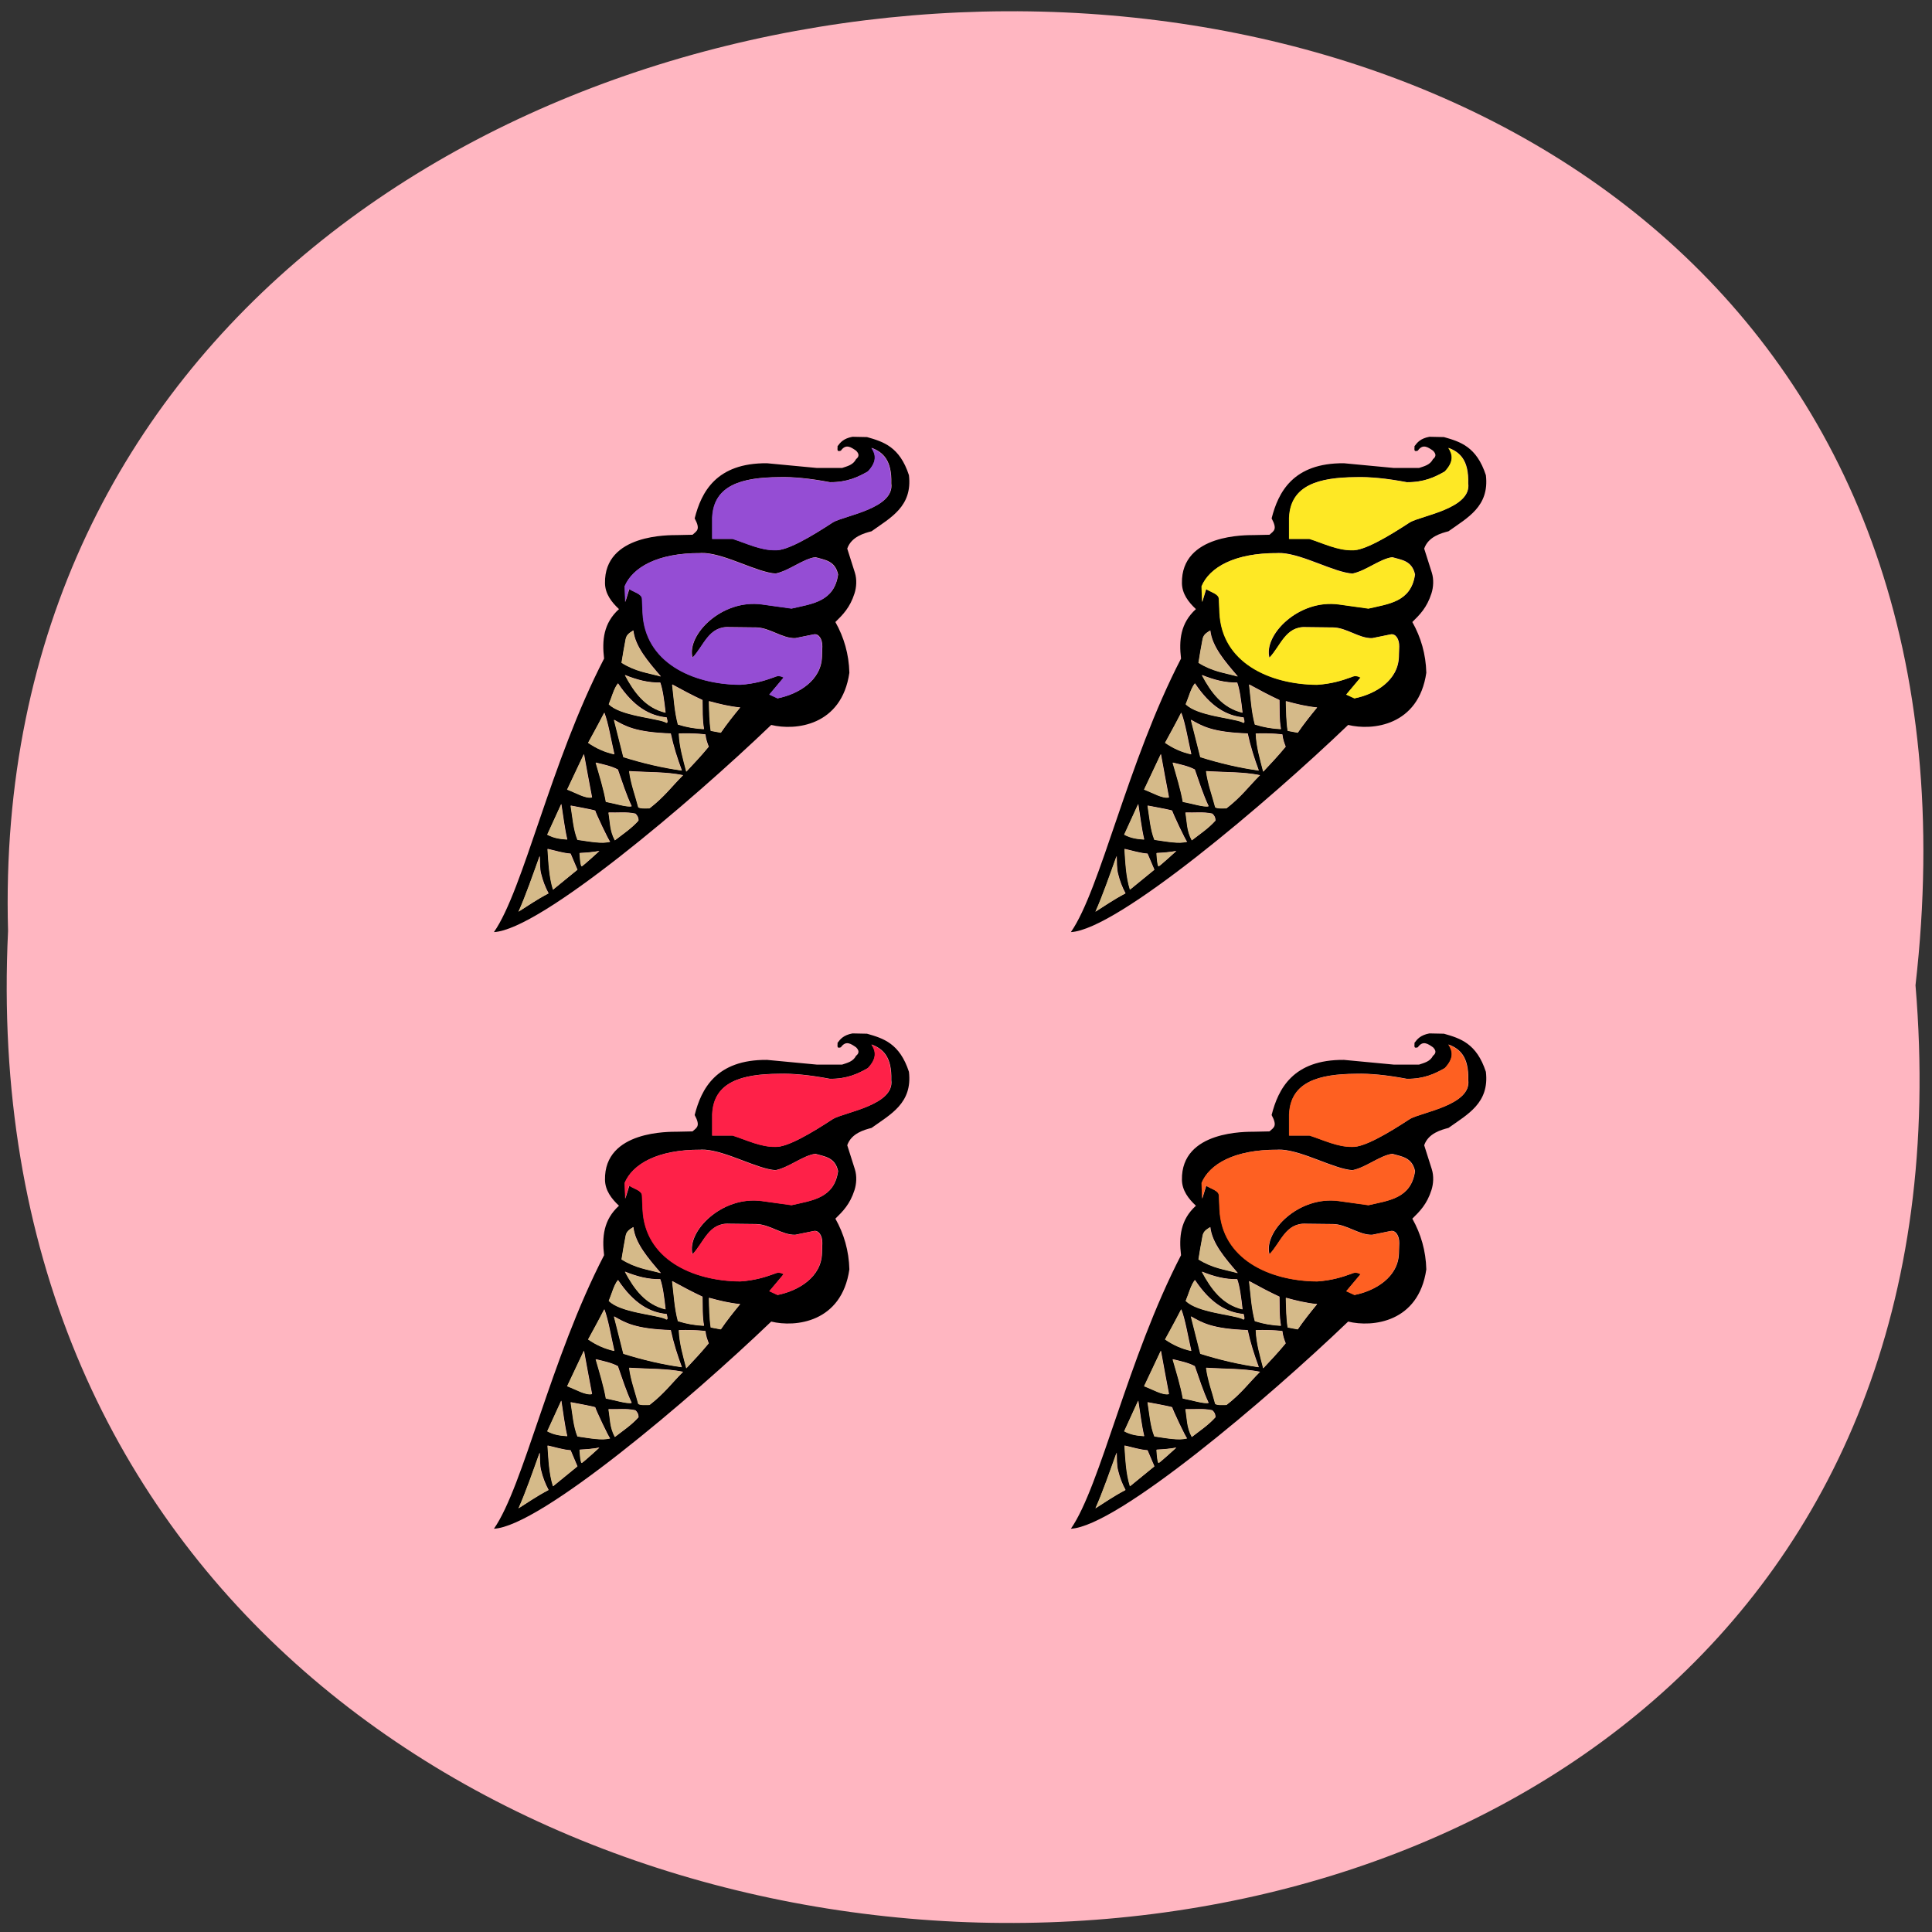 <svg xmlns="http://www.w3.org/2000/svg" xmlns:xlink="http://www.w3.org/1999/xlink" viewBox="0 0 256 256"><rect x="0" y="0" width="256" height="256" fill="#333333" stroke="none"/><defs><path d="m 245.46 129.52 l -97.89 -96.9 c -5.556 -5.502 -16.222 -11.873 -23.7 -14.16 l -39.518 -12.08 c -7.479 -2.286 -18.1 0.391 -23.599 5.948 l -13.441 13.578 c -5.5 5.559 -14.502 14.653 -20 20.21 l -13.44 13.579 c -5.5 5.558 -8.07 16.206 -5.706 23.658 l 12.483 39.39 c 2.363 7.456 8.843 18.06 14.399 23.556 l 97.89 96.9 c 5.558 5.502 14.605 5.455 20.1 -0.101 l 36.26 -36.63 c 5.504 -5.559 14.503 -14.651 20 -20.21 l 36.26 -36.629 c 5.502 -5.56 5.455 -14.606 -0.101 -20.11 z m -178.09 -50.74 c -7.198 0 -13.03 -5.835 -13.03 -13.03 0 -7.197 5.835 -13.03 13.03 -13.03 7.197 0 13.03 5.835 13.03 13.03 -0.001 7.198 -5.836 13.03 -13.03 13.03 z" id="0"/><use id="1" xlink:href="#0"/><path fill="#d5ba89" d="m 386.25 -772.1 c 0.94 -0.627 -19.486 17.275 -20.536 17.321 -1.742 0.077 -2.562 -14.938 -2.5 -15 7.874 -0.383 15.635 -0.992 23.04 -2.321 z" id="2"/><path fill="#d5ba89" d="m 421.43 -862.64 c 21.16 1.414 43.744 0.694 63.21 4.643 -13.03 12.493 -21.899 24.571 -39.29 37.5 -5.181 0.101 -10.776 0.477 -13.214 -1.25 -3.623 -13.605 -8.799 -26.434 -10.714 -40.893 z" id="3"/><path fill="#d5ba89" d="m 403.57 -920.85 c 12.8 6.942 24.2 14.14 66.61 15.536 3.262 14.8 7.877 28.586 13.04 41.964 -22.857 -3.101 -45.714 -8.269 -68.57 -15.179 z" id="4"/><path fill="#d5ba89" d="m 408.21 -962.1 c 18.519 26.868 37.674 36.873 57.14 38.571 1.139 4.131 1.932 7.777 -1.607 5.357 -11.496 -4.727 -53.09 -7.202 -66.25 -20.357 3.523 -7.937 5.917 -17.757 10.714 -23.571 z" id="5"/><path fill-opacity="0.878" d="m 518.93 -1125.9 h 23.929 c 16.531 5.101 32.602 12.958 50 12.857 14.03 0.742 42.28 -15.385 68.21 -31.786 14.183 -7.651 72.16 -15.692 68.21 -43.928 0.793 -26.534 -9.851 -35.53 -23.21 -40.36 5.064 7.401 6.714 15.605 -4.286 26.786 -11.808 6.437 -24.399 12.266 -44.643 12.143 -23.32 -4.276 -43.35 -6.2 -60 -5.714 -43.05 0.305 -76.76 8.891 -78.21 46.07 z" id="6"/><path fill="#d5ba89" d="m 325.54 -774.42 c 8.988 1.942 17.976 4.697 26.964 5.357 l 8.04 18.214 l -28.571 22.5 c -4.779 -14.698 -5.299 -30.461 -6.429 -46.07 z" id="7"/><path fill="#d5ba89" d="m 397.14 -815.67 c 10.476 0.413 20.952 -1.031 31.429 1.25 1.957 1.736 3.673 3.772 3.75 7.857 -8.158 8.865 -18.201 15.217 -27.679 22.321 -6.248 -11.226 -5.531 -21.06 -7.5 -31.429 z" id="8"/><path fill="#d5ba89" d="m 341.61 -825.32 c 2.238 13.477 3.878 27.551 6.964 40.18 -7.635 -0.546 -15.291 -1.256 -23.393 -5.536 z" id="9"/><path fill="#d5ba89" d="m 382.14 -872.28 c 8.998 2.129 18.259 3.909 25.893 7.857 5.134 14.06 9.784 28.438 16.25 41.607 -5.465 1.257 -19.999 -3.257 -30.18 -5 -2.632 -14.482 -7.529 -29.531 -11.964 -44.46 z" id="A"/><path fill="#d5ba89" d="m 392.14 -928.89 c 4.724 11.735 7.906 31.19 11.786 47.14 -10.711 -2.218 -20.956 -6.532 -30.714 -13.04 6.145 -10.984 11.498 -20.12 18.929 -34.11 z" id="B"/><path fill="#d5ba89" d="m 479.82 -905.32 c 9.776 -0.231 19.877 -0.133 31.07 1.071 0.674 5.914 2.331 9.861 3.929 13.929 -9.431 11.11 -17.719 19.357 -26.25 28.21 -3.781 -14.158 -8.155 -28.15 -8.75 -43.21 z" id="C"/><path fill="#d5ba89" d="m 471.96 -960.85 c 11.845 6.267 23.69 12.355 35.536 17.679 0.321 11.09 -0.27 22.635 1.786 32.857 -9.71 -0.321 -19.873 -2 -30.536 -5.179 -4.07 -14.396 -4.897 -30.09 -6.786 -45.36 z" id="D"/><path fill="#d5ba89" d="m 416.43 -971.57 c 13.92 5.397 27.04 8.836 41.43 8.571 2.959 7.867 4.702 20.598 6.25 34.11 -23.664 -5.591 -36.736 -22.952 -47.679 -42.679 z" id="E"/><path fill-opacity="0.878" d="m 416.79 -1054.4 l -0.714 -17.857 c 9.245 -21.38 39.38 -38.972 94.29 -37.5 25.934 1.839 61.27 21.774 82.86 23.21 15.975 -3.088 32.02 -16.552 46.786 -18.571 10.883 3.127 23.18 3.787 26.786 19.643 -4.57 31.05 -30.817 33.2 -54.643 38.572 l -34.66 -4.7 c -47.37 -6.349 -88.91 34.653 -81.79 60.36 13.237 -13.08 18.921 -36.03 43.21 -34.643 l 31.429 0.357 c 16.06 0.182 30.714 12.579 46.07 12.143 l 21.786 -4.286 c 5.653 -1.112 10.27 5.289 10 13.929 l -0.357 11.429 c -0.84 26.871 -27.423 42.39 -52.14 47.14 l -9.643 -4.286 l 16.786 -19.286 c -3.02 -1.455 -6.178 -2.645 -11.07 -0.357 -11.197 3.925 -23.16 7.467 -40 8.571 -56.47 -0.44 -112.09 -25.598 -114.64 -81.79 l -0.714 -15.714 c -0.258 -5.669 -9.64 -7.561 -15 -11.07 z" id="F"/><path d="m 683.56 -1241.6 c -10.338 1.921 -14.12 6.249 -17.5 10.719 0.473 2.364 -1.746 6.978 3.938 5 5.952 -8.124 11.891 -3.935 17.844 0 3.337 3.214 4.258 6.411 0 9.625 -3.506 6.617 -10.159 7.951 -16.406 10 h -29.656 l -58.56 -5.344 c -60.03 -0.505 -77.3 33.24 -85 62.5 6.971 12.55 2.781 14.03 -2.5 18.562 l -18.219 0.375 c -7.98 0.157 -85.74 -1.887 -84.66 54.625 0.228 11.916 7.525 21.238 16.438 29.28 -18.231 15.873 -20.05 35.497 -17.5 56.09 -63.07 117.65 -94.52 261.7 -129.41 310.06 54.691 -2.652 231.5 -147.64 325.78 -234.84 28.338 6.714 82.78 1.128 91.84 -59.16 -0.567 -21.13 -6.348 -40.18 -16.438 -57.5 8.683 -8.246 17.11 -16.199 22.5 -32.5 2.238 -6.77 2.958 -15.711 0.375 -23.562 l -8.938 -27.16 c 4.858 -13.687 20.243 -17.534 28.562 -19.656 22.245 -15.423 48.24 -28 43.938 -63.56 -10.885 -32.27 -30.02 -37.95 -49.28 -43.22 l -17.16 -0.344 z m 22.5 12.5 c 13.363 4.827 24.01 13.81 23.22 40.34 3.947 28.24 -54.04 36.29 -68.22 43.938 -25.932 16.401 -54.19 32.523 -68.22 31.781 -17.398 0.101 -33.469 -7.743 -50 -12.844 h -23.906 v -23.937 c 1.45 -37.18 35.17 -45.757 78.22 -46.06 16.654 -0.486 36.68 1.442 60 5.719 20.244 0.123 32.817 -5.719 44.625 -12.156 10.999 -11.18 9.345 -19.38 4.281 -26.781 z m -200.78 119.19 c 1.667 0.01 3.347 0.048 5.063 0.094 25.934 1.839 61.29 21.778 82.88 23.22 15.975 -3.088 32.02 -16.543 46.781 -18.562 10.883 3.127 23.17 3.769 26.781 19.625 -4.57 31.05 -30.799 33.19 -54.625 38.562 l -34.656 -4.625 c -47.37 -6.349 -88.91 34.639 -81.78 60.34 13.237 -13.08 18.926 -36.01 43.22 -34.625 l 31.406 0.344 c 16.06 0.182 30.737 12.593 46.09 12.156 l 21.781 -4.281 c 5.653 -1.112 10.27 5.267 10 13.906 l -0.375 11.438 c -0.84 26.871 -27.405 42.4 -52.12 47.16 l -9.656 -4.313 l 16.781 -19.281 c -3.02 -1.455 -6.169 -2.631 -11.06 -0.344 -11.197 3.925 -23.16 7.458 -40 8.563 -56.47 -0.44 -112.07 -25.594 -114.62 -81.78 l -0.72 -15.6 c -0.258 -5.669 -9.64 -7.552 -15 -11.06 l -4.656 14.625 l -0.719 -17.844 c 8.956 -20.712 37.528 -37.88 89.22 -37.594 z m -79.03 87.78 c 2.048 18.316 17.269 35.2 32.31 52.13 -15.606 -4.247 -29 -5.288 -46.06 -15.531 1.377 -8.775 2.9 -16.949 4.813 -26.781 1.076 -5.533 5.04 -7.349 8.938 -9.813 z m -9.813 50.53 c 13.92 5.397 27.01 8.827 41.41 8.563 2.959 7.867 4.702 20.616 6.25 34.13 -23.664 -5.591 -36.713 -22.961 -47.656 -42.688 z m -8.219 9.469 c 18.519 26.868 37.656 36.864 57.13 38.562 1.139 4.131 1.946 7.764 -1.594 5.344 -11.496 -4.727 -53.09 -7.189 -66.25 -20.344 3.523 -7.937 5.922 -17.748 10.719 -23.562 z m 63.75 1.25 c 11.845 6.267 23.686 12.333 35.531 17.656 0.321 11.09 -0.275 22.653 1.781 32.875 -9.71 -0.321 -19.869 -2.01 -30.531 -5.188 -4.07 -14.396 -4.892 -30.08 -6.781 -45.34 z m 43.22 18.906 c 11.685 3.071 23.502 5.961 36.594 7.156 -8.115 9.524 -15.987 19.04 -22.688 28.562 l -11.781 -2.125 c -1.677 -10.228 -1.829 -21.985 -2.125 -33.594 z m -123.03 13.06 c 4.724 11.735 7.901 31.17 11.781 47.13 -10.711 -2.218 -20.96 -6.528 -30.719 -13.03 6.145 -10.984 11.507 -20.11 18.938 -34.09 z m 11.406 8.03 c 12.8 6.942 24.22 14.14 66.63 15.531 3.262 14.8 7.872 28.591 13.03 41.969 -22.857 -3.101 -45.705 -8.278 -68.56 -15.188 l -11.09 -42.31 z m 83.66 15.438 c 7.49 -0.013 15.292 0.253 23.688 1.156 0.674 5.914 2.309 9.87 3.906 13.938 -9.431 11.11 -17.719 19.362 -26.25 28.22 -3.781 -14.158 -8.155 -28.15 -8.75 -43.22 2.444 -0.058 4.91 -0.089 7.406 -0.094 z m -119 23.469 c 3.155 16.689 6.314 33.368 9.469 49.13 -7.433 1.563 -19.13 -5.386 -29.12 -8.938 l 19.656 -40.19 z m 13.938 9.656 c 8.998 2.129 18.241 3.896 25.875 7.844 5.134 14.06 9.784 28.456 16.25 41.625 -5.465 1.257 -20.01 -3.257 -30.19 -5 -2.632 -14.482 -7.502 -29.535 -11.938 -44.47 z m 39.28 9.656 c 21.16 1.414 43.748 0.676 63.22 4.625 -13.03 12.493 -21.926 24.571 -39.31 37.5 -5.181 0.101 -10.749 0.477 -13.188 -1.25 -3.623 -13.605 -8.803 -26.416 -10.719 -40.875 z m -79.84 37.31 c 2.238 13.477 3.882 27.56 6.969 40.19 -7.635 -0.546 -15.273 -1.283 -23.375 -5.563 l 16.406 -34.625 z m 11.09 1.781 c 0 0 28.21 5 28.75 5.719 0.146 1.811 16.06 34.693 17.562 35.22 -9.719 2.663 -24.568 -0.412 -38.28 -2.188 -4.84 -11.476 -5.813 -25.526 -8.03 -38.75 z m 60.16 7.781 c 5.238 -0.024 10.481 0.172 15.719 1.313 1.957 1.736 3.673 3.79 3.75 7.875 -8.158 8.865 -18.18 15.208 -27.656 22.312 -6.248 -11.226 -5.531 -21.07 -7.5 -31.438 5.238 0.207 10.449 -0.038 15.688 -0.063 z m -87.31 41.31 c 8.988 1.942 17.981 4.715 26.969 5.375 l 8.03 18.219 l -28.562 22.5 c -4.779 -14.698 -5.308 -30.483 -6.438 -46.09 z m 60.719 2.344 c 0.94 -0.627 -19.481 17.266 -20.531 17.312 -1.742 0.077 -2.562 -14.938 -2.5 -15 7.874 -0.383 15.63 -0.984 23.03 -2.313 z m -70 5.719 c 0.359 6.844 -0.055 14.172 1.594 20.16 1.973 7.853 4.872 15.256 8.75 22.16 -14.325 7.276 -23.84 13.873 -35.16 20.719 8.612 -18.643 16.652 -41.23 24.812 -63.03 z" id="G"/><path id="H" d="m 426.25 -1022.1 c 2.048 18.316 17.278 35.22 32.32 52.14 -15.606 -4.247 -29.01 -5.293 -46.07 -15.536 1.377 -8.775 2.909 -16.953 4.821 -26.786 1.076 -5.533 5.03 -7.358 8.929 -9.821 z" fill="#d5ba89"/><path id="I" d="m 368.21 -881.92 c 3.155 16.689 6.31 33.35 9.464 49.11 -7.433 1.563 -19.12 -5.378 -29.11 -8.929 z" fill="#d5ba89"/><path id="J" d="m 316.25 -766.39 c 0.359 6.844 -0.042 14.194 1.607 20.18 1.973 7.853 4.872 15.243 8.75 22.14 -14.325 7.276 -23.862 13.868 -35.18 20.714 8.612 -18.643 16.66 -41.23 24.821 -63.04 z" fill="#d5ba89"/><path id="K" d="m 515.18 -941.92 c 11.685 3.071 23.515 5.948 36.607 7.143 -8.115 9.524 -15.978 19.05 -22.679 28.571 l -11.786 -2.143 c -1.677 -10.228 -1.847 -21.963 -2.143 -33.571 z" fill="#d5ba89"/><clipPath id="L"><use xlink:href="#0"/></clipPath><clipPath clip-path="url(#L)"><use xlink:href="#1"/></clipPath><clipPath clip-path="url(#L)"><use xlink:href="#1"/></clipPath></defs><g fill="#ffb6c1" color="#000"><path d="M 212.32,840.15 C 342.21,945 152.05,1134.27 37.11,1013.36 -78.08,909.3 101.7,707.34 212.32,840.15 z" transform="matrix(0.709 0.74 -0.742 0.707 726.67 -620.55)"/></g><g transform="matrix(0.466 0 0 0.483 56.677 54.45)"><g transform="matrix(0.242 0 0 0.242 -44.42 306.89)"><path d="m 683.56,-1241.6 c -10.338,1.921 -14.12,6.249 -17.5,10.719 0.473,2.364 -1.746,6.978 3.938,5 5.952,-8.124 11.891,-3.935 17.844,0 3.337,3.214 4.258,6.411 0,9.625 -3.506,6.617 -10.159,7.951 -16.406,10 H 641.78 l -58.56,-5.344 c -60.03,-0.505 -77.3,33.24 -85,62.5 6.971,12.55 2.781,14.03 -2.5,18.562 l -18.219,0.375 c -7.98,0.157 -85.74,-1.887 -84.66,54.625 0.228,11.916 7.525,21.238 16.438,29.28 -18.231,15.873 -20.05,35.497 -17.5,56.09 -63.07,117.65 -94.52,261.7 -129.41,310.06 54.691,-2.652 231.5,-147.64 325.78,-234.84 28.338,6.714 82.78,1.128 91.84,-59.16 -0.567,-21.13 -6.348,-40.18 -16.438,-57.5 8.683,-8.246 17.11,-16.199 22.5,-32.5 2.238,-6.77 2.958,-15.711 0.375,-23.562 l -8.938,-27.16 c 4.858,-13.687 20.243,-17.534 28.562,-19.656 22.245,-15.423 48.24,-28 43.938,-63.56 -10.885,-32.27 -30.02,-37.95 -49.28,-43.22 l -17.16,-0.344 z m 22.5,12.5 c 13.363,4.827 24.01,13.81 23.22,40.34 3.947,28.24 -54.04,36.29 -68.22,43.938 -25.932,16.401 -54.19,32.523 -68.22,31.781 -17.398,0.101 -33.469,-7.743 -50,-12.844 h -23.906 v -23.937 c 1.45,-37.18 35.17,-45.757 78.22,-46.06 16.654,-0.486 36.68,1.442 60,5.719 20.244,0.123 32.817,-5.719 44.625,-12.156 10.999,-11.18 9.345,-19.38 4.281,-26.781 z m -200.78,119.19 c 1.667,0.01 3.347,0.048 5.063,0.094 25.934,1.839 61.29,21.778 82.88,23.22 15.975,-3.088 32.02,-16.543 46.781,-18.562 10.883,3.127 23.17,3.769 26.781,19.625 -4.57,31.05 -30.799,33.19 -54.625,38.562 l -34.656,-4.625 c -47.37,-6.349 -88.91,34.639 -81.78,60.34 13.237,-13.08 18.926,-36.01 43.22,-34.625 l 31.406,0.344 c 16.06,0.182 30.737,12.593 46.09,12.156 l 21.781,-4.281 c 5.653,-1.112 10.27,5.267 10,13.906 l -0.375,11.438 c -0.84,26.871 -27.405,42.4 -52.12,47.16 l -9.656,-4.313 16.781,-19.281 c -3.02,-1.455 -6.169,-2.631 -11.06,-0.344 -11.197,3.925 -23.16,7.458 -40,8.563 -56.47,-0.44 -112.07,-25.594 -114.62,-81.78 l -0.72,-15.6 c -0.258,-5.669 -9.64,-7.552 -15,-11.06 l -4.656,14.625 -0.719,-17.844 c 8.956,-20.712 37.528,-37.88 89.22,-37.594 z m -79.03,87.78 c 2.048,18.316 17.269,35.2 32.31,52.13 -15.606,-4.247 -29,-5.288 -46.06,-15.531 1.377,-8.775 2.9,-16.949 4.813,-26.781 1.076,-5.533 5.04,-7.349 8.938,-9.813 z m -9.813,50.53 c 13.92,5.397 27.01,8.827 41.41,8.563 2.959,7.867 4.702,20.616 6.25,34.13 -23.664,-5.591 -36.713,-22.961 -47.656,-42.688 z m -8.219,9.469 c 18.519,26.868 37.656,36.864 57.13,38.562 1.139,4.131 1.946,7.764 -1.594,5.344 -11.496,-4.727 -53.09,-7.189 -66.25,-20.344 3.523,-7.937 5.922,-17.748 10.719,-23.562 z m 63.75,1.25 c 11.845,6.267 23.686,12.333 35.531,17.656 0.321,11.09 -0.275,22.653 1.781,32.875 -9.71,-0.321 -19.869,-2.01 -30.531,-5.188 -4.07,-14.396 -4.892,-30.08 -6.781,-45.34 z m 43.22,18.906 c 11.685,3.071 23.502,5.961 36.594,7.156 -8.115,9.524 -15.987,19.04 -22.688,28.562 l -11.781,-2.125 c -1.677,-10.228 -1.829,-21.985 -2.125,-33.594 z m -123.03,13.06 c 4.724,11.735 7.901,31.17 11.781,47.13 -10.711,-2.218 -20.96,-6.528 -30.719,-13.03 6.145,-10.984 11.507,-20.11 18.938,-34.09 z m 11.406,8.03 c 12.8,6.942 24.22,14.14 66.63,15.531 3.262,14.8 7.872,28.591 13.03,41.969 -22.857,-3.101 -45.705,-8.278 -68.56,-15.188 l -11.09,-42.31 z m 83.66,15.438 c 7.49,-0.013 15.292,0.253 23.688,1.156 0.674,5.914 2.309,9.87 3.906,13.938 -9.431,11.11 -17.719,19.362 -26.25,28.22 -3.781,-14.158 -8.155,-28.15 -8.75,-43.22 2.444,-0.058 4.91,-0.089 7.406,-0.094 z m -119,23.469 c 3.155,16.689 6.314,33.368 9.469,49.13 -7.433,1.563 -19.13,-5.386 -29.12,-8.938 l 19.656,-40.19 z m 13.938,9.656 c 8.998,2.129 18.241,3.896 25.875,7.844 5.134,14.06 9.784,28.456 16.25,41.625 -5.465,1.257 -20.01,-3.257 -30.19,-5 -2.632,-14.482 -7.502,-29.535 -11.938,-44.47 z m 39.28,9.656 c 21.16,1.414 43.748,0.676 63.22,4.625 -13.03,12.493 -21.926,24.571 -39.31,37.5 -5.181,0.101 -10.749,0.477 -13.188,-1.25 -3.623,-13.605 -8.803,-26.416 -10.719,-40.875 z m -79.84,37.31 c 2.238,13.477 3.882,27.56 6.969,40.19 -7.635,-0.546 -15.273,-1.283 -23.375,-5.563 l 16.406,-34.625 z m 11.09,1.781 c 0,0 28.21,5 28.75,5.719 0.146,1.811 16.06,34.693 17.562,35.22 -9.719,2.663 -24.568,-0.412 -38.28,-2.188 -4.84,-11.476 -5.813,-25.526 -8.03,-38.75 z m 60.16,7.781 c 5.238,-0.024 10.481,0.172 15.719,1.313 1.957,1.736 3.673,3.79 3.75,7.875 -8.158,8.865 -18.18,15.208 -27.656,22.312 -6.248,-11.226 -5.531,-21.07 -7.5,-31.438 5.238,0.207 10.449,-0.038 15.688,-0.063 z m -87.31,41.31 c 8.988,1.942 17.981,4.715 26.969,5.375 l 8.03,18.219 -28.562,22.5 c -4.779,-14.698 -5.308,-30.483 -6.438,-46.09 z m 60.719,2.344 c 0.94,-0.627 -19.481,17.266 -20.531,17.312 -1.742,0.077 -2.562,-14.938 -2.5,-15 7.874,-0.383 15.63,-0.984 23.03,-2.313 z m -70,5.719 c 0.359,6.844 -0.055,14.172 1.594,20.16 1.973,7.853 4.872,15.256 8.75,22.16 -14.325,7.276 -23.84,13.873 -35.16,20.719 8.612,-18.643 16.652,-41.23 24.812,-63.03 z" transform="translate(-1.01 2.778)"/><g transform="translate(-1.35 2.966)"><g fill="#863fd7"><use xlink:href="#6"/><use xlink:href="#F" width="1" height="1"/></g><use xlink:href="#H"/><use xlink:href="#E" width="1" height="1"/><use xlink:href="#5"/><use xlink:href="#D" width="1" height="1"/><use xlink:href="#K"/><use xlink:href="#C" width="1" height="1"/><use xlink:href="#4"/><use xlink:href="#B" width="1" height="1"/><use xlink:href="#I"/><use xlink:href="#A" width="1" height="1"/><use xlink:href="#3"/><use xlink:href="#9" width="1" height="1"/><path d="m 352.68 -823.53 c 0 0 28.21 5 28.75 5.714 0.151 1.87 17.12 36.859 17.679 35.18 -9.717 2.708 -24.635 -0.362 -38.39 -2.143 -4.84 -11.476 -5.817 -25.526 -8.04 -38.75 z" fill="#d5ba89" id="M"/><use xlink:href="#8" width="1" height="1"/><use xlink:href="#2"/><use xlink:href="#7" width="1" height="1"/><use xlink:href="#J"/></g></g><g fill="#00f" stroke-linejoin="round" fill-opacity="0" stroke-width="2"><path d="m 178.81 5.684 h 120.49 v 165.67 h -120.49 z"/><path d="M 30.506,205.224 H 147.649 V 314 H 30.506 z"/></g><g transform="matrix(0.242 0 0 0.242 119.63 306.89)"><use xlink:href="#G" transform="translate(-1.01 2.778)" width="1" height="1"/><g transform="translate(-1.35 2.966)"><g fill="#feef10"><use xlink:href="#6" width="1" height="1"/><use xlink:href="#F" width="1" height="1"/></g><use xlink:href="#H"/><use xlink:href="#E" width="1" height="1"/><use xlink:href="#5" width="1" height="1"/><use xlink:href="#D" width="1" height="1"/><use xlink:href="#K"/><use xlink:href="#C" width="1" height="1"/><use xlink:href="#4" width="1" height="1"/><use xlink:href="#B" width="1" height="1"/><use xlink:href="#I"/><use xlink:href="#A" width="1" height="1"/><use xlink:href="#3" width="1" height="1"/><use xlink:href="#9" width="1" height="1"/><use id="N" xlink:href="#M"/><use xlink:href="#8" width="1" height="1"/><use xlink:href="#2" width="1" height="1"/><use xlink:href="#7" width="1" height="1"/><use xlink:href="#J"/></g></g><g transform="matrix(0.242 0 0 0.242 -44.42 470.57)"><use xlink:href="#G" transform="translate(-1.01 2.778)" width="1" height="1"/><g transform="translate(846.51 -56.57)"><g transform="translate(-847.86 59.53)" fill="#fe0d38"><use xlink:href="#6" width="1" height="1"/><use xlink:href="#F" width="1" height="1"/></g><use id="O" transform="translate(-847.86 59.53)" xlink:href="#H"/><g transform="translate(-847.86 59.53)"><use xlink:href="#E" width="1" height="1"/><use xlink:href="#5" width="1" height="1"/><use xlink:href="#D" width="1" height="1"/></g><use id="P" transform="translate(-847.86 59.53)" xlink:href="#K"/><g transform="translate(-847.86 59.53)"><use xlink:href="#C" width="1" height="1"/><use xlink:href="#4" width="1" height="1"/><use xlink:href="#B" width="1" height="1"/></g><use id="Q" transform="translate(-847.86 59.53)" xlink:href="#I"/><g transform="translate(-847.86 59.53)"><use xlink:href="#A" width="1" height="1"/><use xlink:href="#3" width="1" height="1"/><use xlink:href="#9" width="1" height="1"/></g><use id="R" transform="translate(-847.86 59.53)" xlink:href="#N"/><g transform="translate(-847.86 59.53)"><use xlink:href="#8" width="1" height="1"/><use xlink:href="#2" width="1" height="1"/><use xlink:href="#7" width="1" height="1"/></g><use id="S" transform="translate(-847.86 59.53)" xlink:href="#J"/></g></g><g transform="matrix(0.242 0 0 0.242 119.63 470.57)"><use xlink:href="#G" transform="translate(-1.01 2.778)" width="1" height="1"/><g transform="translate(846.51 -56.57)"><g transform="translate(-847.86 59.53)"><use xlink:href="#6" width="1" height="1" fill="#fe540c"/><use xlink:href="#F" width="1" height="1" fill="#fe540d"/></g><use xlink:href="#O" width="1" height="1"/><g transform="translate(-847.86 59.53)"><use xlink:href="#E" width="1" height="1"/><use xlink:href="#5" width="1" height="1"/><use xlink:href="#D" width="1" height="1"/></g><use xlink:href="#P" width="1" height="1"/><g transform="translate(-847.86 59.53)"><use xlink:href="#C" width="1" height="1"/><use xlink:href="#4" width="1" height="1"/><use xlink:href="#B" width="1" height="1"/></g><use xlink:href="#Q" width="1" height="1"/><g transform="translate(-847.86 59.53)"><use xlink:href="#A" width="1" height="1"/><use xlink:href="#3" width="1" height="1"/><use xlink:href="#9" width="1" height="1"/></g><use xlink:href="#R" width="1" height="1"/><g transform="translate(-847.86 59.53)"><use xlink:href="#8" width="1" height="1"/><use xlink:href="#2" width="1" height="1"/><use xlink:href="#7" width="1" height="1"/></g><use xlink:href="#S" width="1" height="1"/></g></g></g></svg>